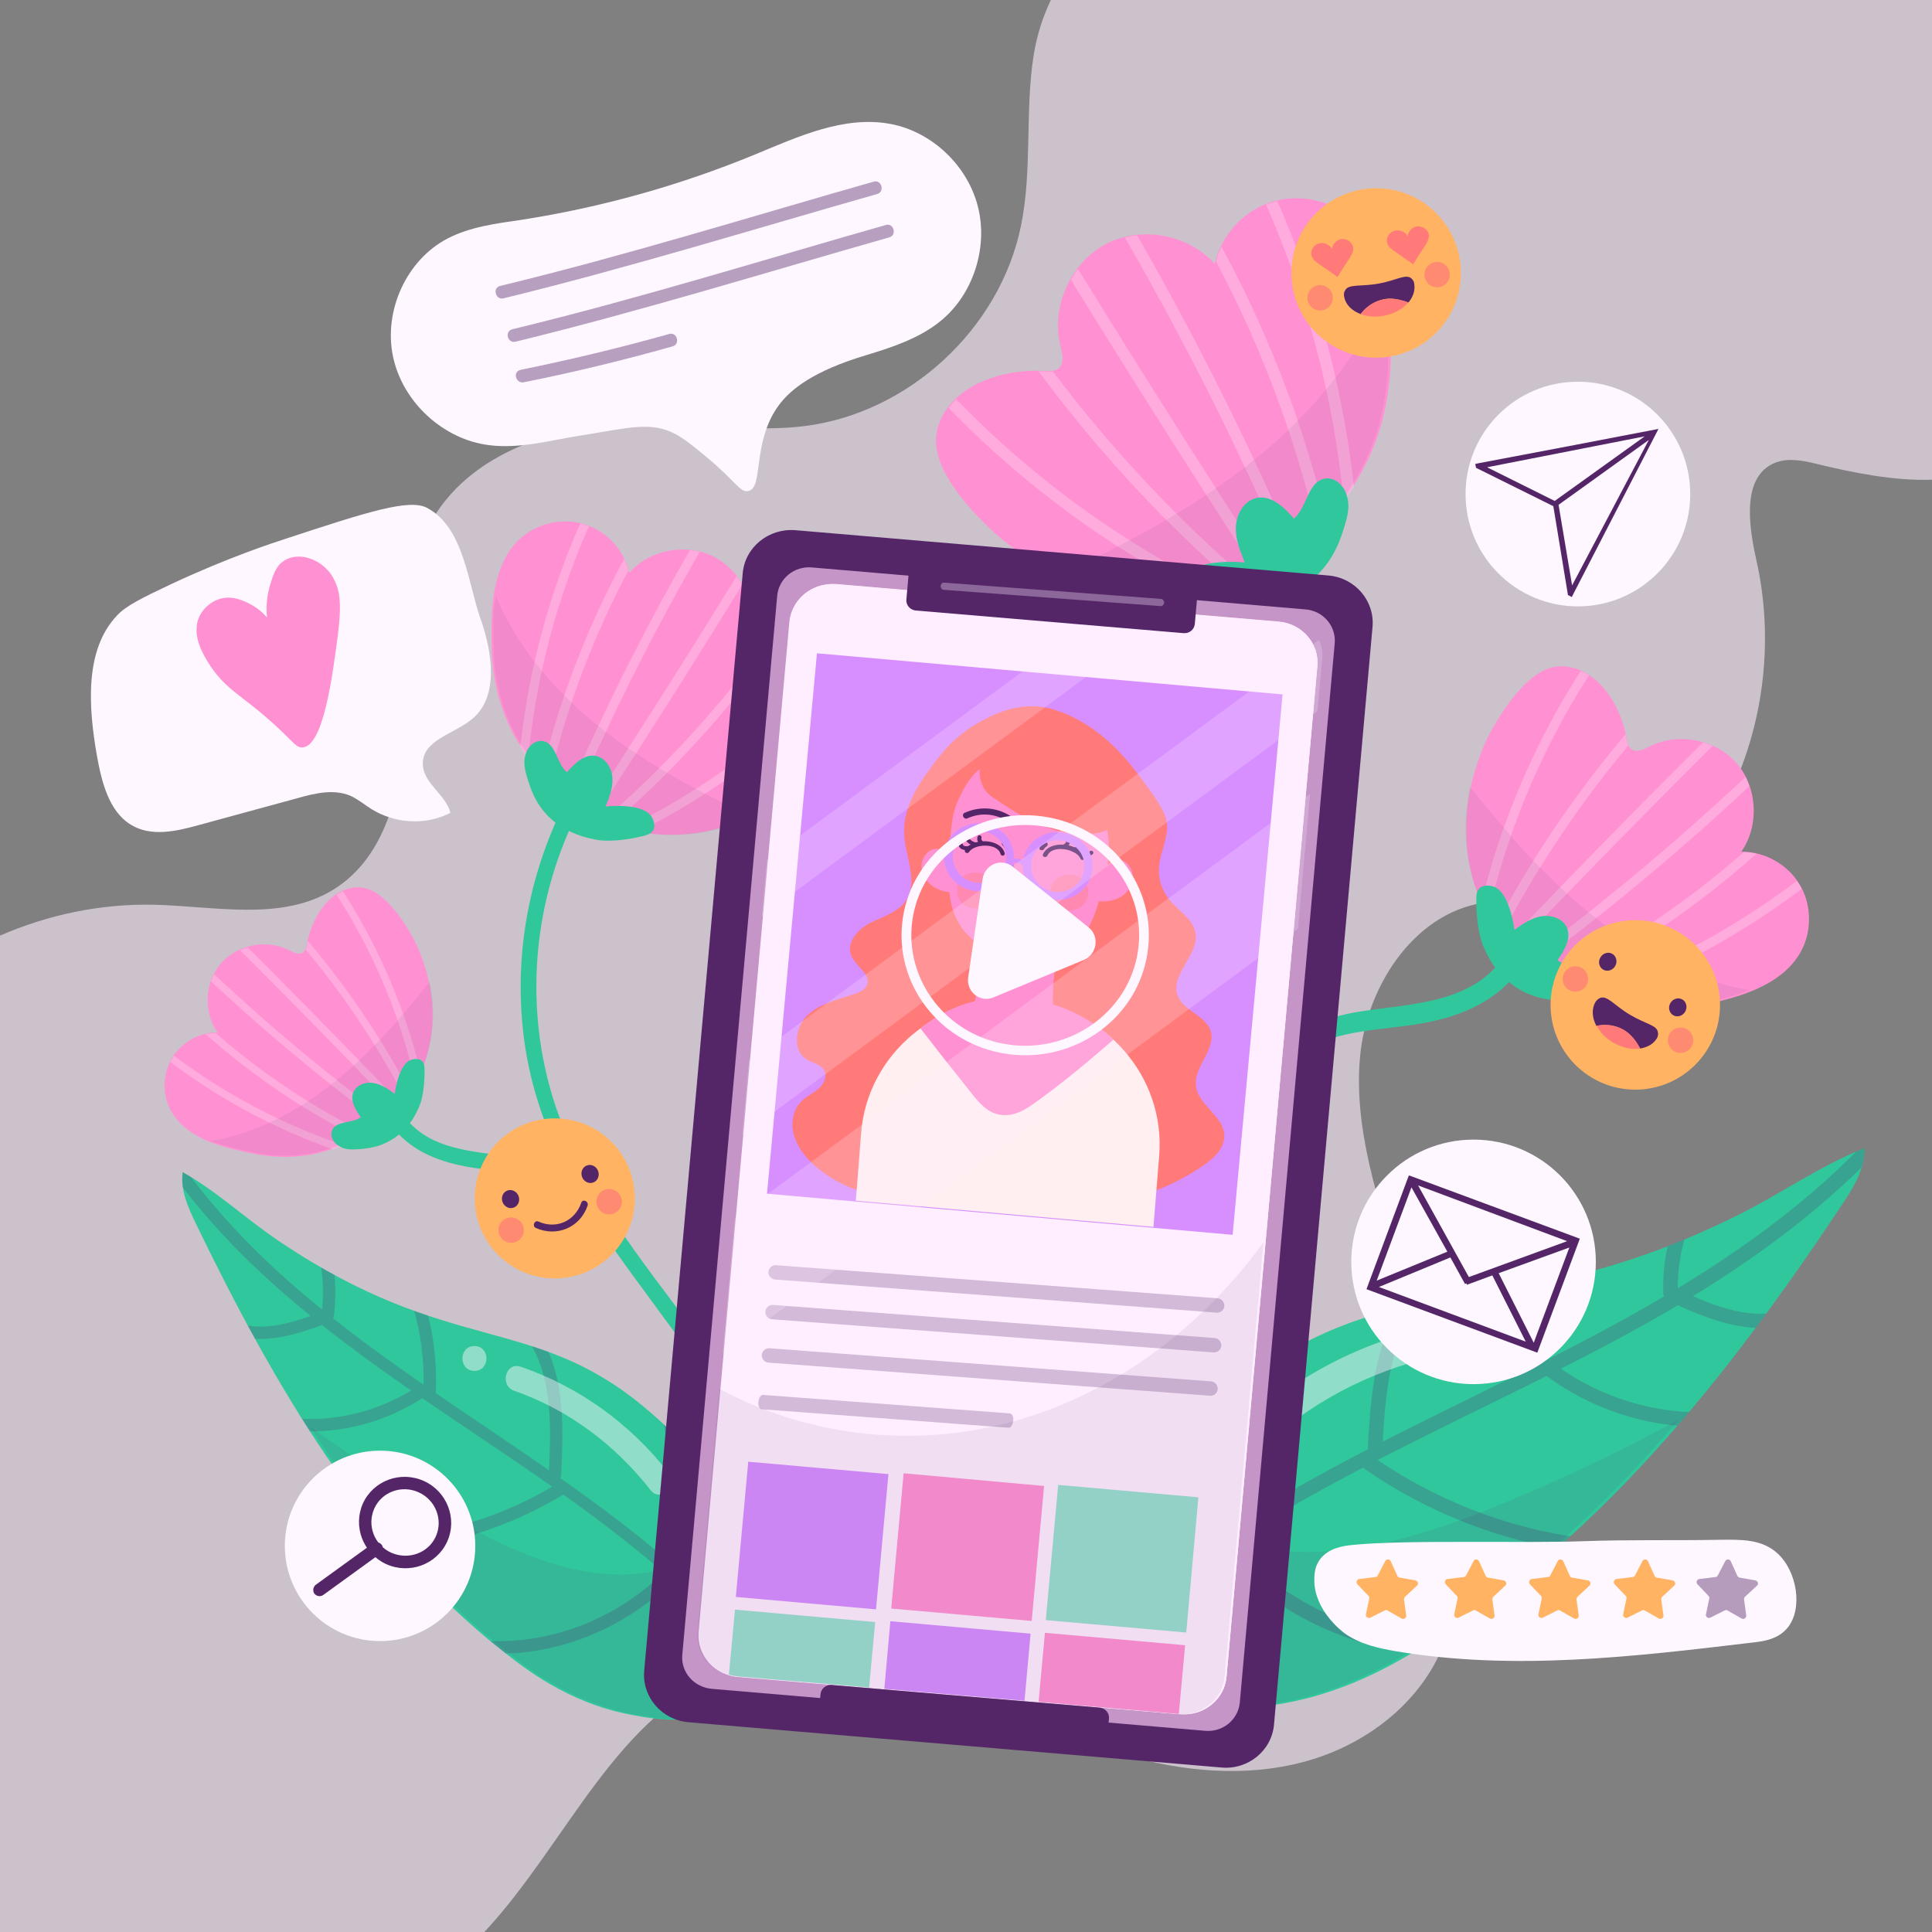<?xml version="1.0" encoding="utf-8"?>
<!-- Generator: Adobe Illustrator 22.0.0, SVG Export Plug-In . SVG Version: 6.00 Build 0)  -->
<svg version="1.1" xmlns="http://www.w3.org/2000/svg" xmlns:xlink="http://www.w3.org/1999/xlink" x="0px" y="0px"
	 viewBox="0 0 700 700" style="enable-background:new 0 0 700 700;" xml:space="preserve">
<rect x="0" y="0" width="700" height="700" fill="#808080" stroke="none"/>
<style type="text/css">
	.st0{opacity:0.6;fill:#FFEEFF;}
	.st1{fill:#FF91D2;}
	.st2{opacity:0.25;}
	.st3{clip-path:url(#SVGID_2_);}
	.st4{fill:#FFF7FF;}
	.st5{opacity:8.000000e-02;}
	.st6{fill:#542668;}
	.st7{fill:#31C79C;}
	.st8{clip-path:url(#SVGID_4_);}
	.st9{opacity:0.22;}
	.st10{clip-path:url(#SVGID_6_);}
	.st11{opacity:9.000000e-02;}
	.st12{opacity:0.46;}
	.st13{clip-path:url(#SVGID_8_);}
	.st14{clip-path:url(#SVGID_10_);}
	.st15{clip-path:url(#SVGID_12_);}
	.st16{fill:#C495C6;}
	.st17{fill:#FFEEFF;}
	.st18{fill:#D78EFF;}
	.st19{clip-path:url(#SVGID_14_);}
	.st20{fill:#FF7A78;}
	.st21{fill:#FFEFF1;}
	.st22{opacity:0.24;}
	.st23{opacity:0.36;fill:#FF7A78;}
	.st24{opacity:0.26;}
	.st25{fill:#99E0CF;}
	.st26{opacity:8.000000e-02;fill:#542668;}
	.st27{clip-path:url(#SVGID_16_);fill:#FFEEFF;}
	.st28{opacity:0.33;}
	.st29{fill:#FFB363;}
	.st30{opacity:0.43;fill:#542668;}
	.st31{opacity:0.42;}
	.st32{opacity:0.71;fill:#FF7A78;}
</style>
<g id="BACKGROUND">
</g>
<g id="OBJECTS">
	<g>
		<path class="st0" d="M700,0v173.8c-13.7,0.5-28.5-2.5-41.7-5.7c-4.9-1.2-10.2-2.3-15-0.5c-12.3,4.8-9.8,22.6-6.9,35.5
			c6.2,27.7,3,57.5-9,83.3c-9.8,21.2-28.1,41-51.4,42.6c-12,0.9-24.1-3.3-36.1-2.2c-26.3,2.4-44.6,29.5-47.1,55.8
			c-2.5,26.3,6.6,52.1,14.1,77.5c7.4,25,13.3,50.5,17.7,76.2c3.4,19.8,5.7,40.7-1.5,59.4c-7.8,20.2-26.4,35.1-47.1,41.6
			c-20.7,6.5-43.2,5.2-64.1-0.3c-24.8-6.5-47.7-18.7-71.9-27.2c-24.2-8.5-51.1-13.3-75.2-4.5c-41.4,15-59.1,62.3-89.3,94.7H0V339
			c17.4-7.6,36.5-11.6,55.6-11.2c22.1,0.5,46.1,6.1,64.9-5.3c20.5-12.4,25.8-39.6,26-63.6c0.3-24-2.1-49.5,9.9-70.3
			c16-27.6,52.1-36.6,84-35.4c17,0.6,34,3.3,50.9,1.2c37.8-4.6,71-35.2,78.6-72.5c4.2-20.3,1.4-41.4,4.6-61.8
			c1.1-6.9,3.2-13.8,6.3-20.2H700z"/>
		<g>
			<g>
				<g>
					<g>
						<path class="st1" d="M235.4,302c31.1,3.8,53.6-16.8,55.6-18.8c5.8-5.5,18.2-17.9,15.7-28.5c-2.9-12.3-17.8-17.6-30.3-16.9
							c-1.4,0.1-3.1,0.2-4.1-0.8c-1.7-1.5-1-4.1-0.5-6.3c2.8-11-2.8-23.5-12.8-28.8c-10-5.3-23.5-2.9-31,5.6
							c-1.8-8-8-14.9-15.8-17.4c-7.8-2.6-16.9-0.8-23.1,4.5c-9.4,8-11.1,21.7-11,34.1c0,6.4-0.4,19.1,6.1,33.6
							c1.5,3.4,14.1,30.1,42.3,38C227.7,300.6,231,301.4,235.4,302z"/>
					</g>
					<g class="st2">
						<defs>
							<path id="SVGID_1_" class="st2" d="M235.3,302.1c31.1,3.8,53.6-16.8,55.6-18.8c5.8-5.5,18.2-17.9,15.7-28.5
								c-2.9-12.3-17.8-17.6-30.3-16.9c-1.4,0.1-3.1,0.2-4.1-0.8c-1.7-1.5-1-4.1-0.5-6.3c2.8-11-2.8-23.5-12.8-28.8
								c-10-5.3-23.5-2.9-31,5.6c-1.8-8-8-14.9-15.8-17.4c-7.8-2.6-16.9-0.8-23.1,4.5c-9.4,8-11.1,21.7-11,34.1
								c0,6.4-0.4,19.1,6.1,33.6c1.5,3.4,14.1,30.1,42.3,38C227.6,300.7,230.8,301.6,235.3,302.1z"/>
						</defs>
						<clipPath id="SVGID_2_">
							<use xlink:href="#SVGID_1_"  style="overflow:visible;"/>
						</clipPath>
						<g class="st3">
							<g>
								<path class="st4" d="M212.2,301.1c25.3-38.6,49.9-77.7,73.8-117.2c1.1-1.8-1.8-3.5-2.9-1.7c-23.9,39.5-48.5,78.6-73.8,117.2
									C208.2,301.2,211,302.9,212.2,301.1L212.2,301.1z"/>
							</g>
						</g>
						<g class="st3">
							<g>
								<path class="st4" d="M205.2,297.2c16.2-38.3,35.1-75.5,56.5-111.2c1.1-1.8-1.8-3.5-2.9-1.7c-21.6,35.9-40.6,73.3-56.8,112
									C201.2,298.2,204.4,299.1,205.2,297.2L205.2,297.2z"/>
							</g>
						</g>
						<g class="st3">
							<g>
								<path class="st4" d="M232.7,191c-21.3,35.6-35.5,75.1-41.7,116.1c-0.3,2.1,2.9,3,3.2,0.9c6.1-40.8,20.2-79.9,41.4-115.3
									C236.7,190.8,233.8,189.2,232.7,191L232.7,191z"/>
							</g>
						</g>
						<g class="st3">
							<g>
								<path class="st4" d="M190.9,280.4c2.5-33,10.9-65.3,25-95.2c0.9-1.9-2-3.6-2.9-1.7c-14.3,30.5-22.9,63.3-25.4,96.9
									C187.4,282.5,190.8,282.5,190.9,280.4L190.9,280.4z"/>
							</g>
						</g>
						<g class="st3">
							<g>
								<path class="st4" d="M278.4,231.8c-20.8,28.8-45.5,54.6-73.4,76.6c-1.7,1.3,0.7,3.7,2.3,2.3c28.1-22.2,53-48.2,73.9-77.2
									C282.5,231.7,279.6,230,278.4,231.8L278.4,231.8z"/>
							</g>
						</g>
						<g class="st3">
							<g>
								<path class="st4" d="M208,311.9c46.7-18.4,87.6-49.5,117.7-89.7c1.3-1.7-1.6-3.4-2.9-1.7c-29.5,39.4-69.9,70.2-115.7,88.2
									C205.2,309.5,206,312.7,208,311.9L208,311.9z"/>
							</g>
						</g>
					</g>
					<g class="st5">
						<path class="st6" d="M178.8,228.8c0,6.4-0.4,19.1,6.1,33.6c1.5,3.4,14.1,30.1,42.3,38c1.1,0.3,4.4,1.2,8.9,1.7
							c14.4,1.7,26.9-1.7,36.4-6.1c-18.7-8.9-37.1-18.5-53.4-31.1c-16.8-13-31.4-29.6-39.5-49C178.9,220.1,178.7,224.6,178.8,228.8z
							"/>
					</g>
				</g>
				<g>
					<path class="st7" d="M216.3,304.3c0,0,6,1.3,17.1-1.5c1-0.3,2.5-0.7,3.3-2c1-1.8-0.2-4.1-0.4-4.5c-2.7-5.5-16-4.2-16.9-4.1
						c1.4-3.3,2.7-6.8,2.5-10.3c-0.2-3.6-2.5-7.3-6-8c-4.1-0.8-7.7,2.7-10.5,5.9c-3.8-3.2-3.9-10.6-8.8-11.3
						c-2.8-0.4-5.3,1.9-6.1,4.6c-0.5,1.7-1,3.6,0.4,8.3c1.3,4.2,3,9.9,8.5,15.1C205.7,302.2,212.7,303.6,216.3,304.3z"/>
				</g>
			</g>
			<g>
				<g>
					<g>
						<path class="st7" d="M207.9,297.2c-14,29.6-17.4,63.5-9.1,95.2c7.8,30,26.6,55,44.9,79.4c31.2,41.6,68.6,99.7,34,150.7
							c-2.1,3.1-7.1,0.2-5-2.9c39.7-58.5-17.7-120.6-49.8-166.4c-16.1-23-29-47.7-32.9-75.8c-3.9-28.4,0.7-57.1,13-83.1
							C204.5,290.9,209.5,293.8,207.9,297.2L207.9,297.2z"/>
					</g>
					<g>
						<path class="st7" d="M214.4,438.9c-7.1-6.3-14.3-10.9-23.6-13c-7.3-1.6-14.9-1.9-22.3-3.3c-10.9-2.1-20.7-6.3-27.2-15.5
							c-2.2-3,2.9-5.9,5-2.9c9.1,12.7,25.6,12.9,39.6,15c13.2,2,22.7,6.8,32.6,15.6C221.3,437.3,217.2,441.4,214.4,438.9
							L214.4,438.9z"/>
					</g>
				</g>
				<g>
					<g>
						<g>
							<path class="st1" d="M153.6,385.6c8.6-23.5-3.3-44.7-4.4-46.7c-3.2-5.5-10.6-17.4-19.3-17.4c-10.1,0-16.9,10.6-18.7,20.5
								c-0.2,1.1-0.4,2.4-1.4,3.1c-1.4,1-3.4,0-5-0.8c-8-4.2-18.8-2.1-24.7,4.7c-6,6.8-6.5,17.7-1.3,25.1c-6.5-0.1-13,3.5-16.4,9.1
								c-3.4,5.6-3.7,13-0.7,18.8c4.5,8.8,14.9,12.6,24.5,14.8c5,1.1,14.8,3.8,27.2,1.4c2.9-0.6,26-5.5,37.3-26
								C151.1,391.4,152.3,389,153.6,385.6z"/>
						</g>
						<g class="st2">
							<defs>
								<path id="SVGID_3_" class="st2" d="M153.7,385.8c8.6-23.5-3.3-44.7-4.4-46.7c-3.2-5.5-10.6-17.4-19.3-17.4
									c-10.1,0-16.9,10.6-18.7,20.5c-0.2,1.1-0.4,2.4-1.4,3.1c-1.4,1-3.4,0-5-0.8c-8-4.2-18.8-2.1-24.7,4.7
									c-6,6.8-6.5,17.7-1.3,25.1c-6.5-0.1-13,3.5-16.4,9.1c-3.4,5.6-3.7,13-0.7,18.8c4.5,8.8,14.9,12.6,24.5,14.8
									c5,1.1,14.8,3.8,27.2,1.4c2.9-0.6,26-5.5,37.3-26C151.1,391.5,152.4,389.1,153.7,385.8z"/>
							</defs>
							<clipPath id="SVGID_4_">
								<use xlink:href="#SVGID_3_"  style="overflow:visible;"/>
							</clipPath>
							<g class="st8">
								<g>
									<path class="st4" d="M148.7,403.6c-25.4-26.7-51.3-53-77.7-78.8c-1.2-1.2-3.1,0.7-1.9,1.9c26.4,25.8,52.3,52.1,77.7,78.8
										C148,406.7,149.8,404.8,148.7,403.6L148.7,403.6z"/>
								</g>
							</g>
							<g class="st8">
								<g>
									<path class="st4" d="M144.3,408.3C117.5,388.7,92,367.2,68.2,344c-1.2-1.2-3.1,0.7-1.9,1.9c24,23.3,49.6,44.9,76.7,64.7
										C144.4,411.6,145.7,409.3,144.3,408.3L144.3,408.3z"/>
								</g>
							</g>
							<g class="st8">
								<g>
									<path class="st4" d="M66.7,367.4c23.9,23.2,52.1,41.4,83,53.8c1.6,0.6,2.3-1.9,0.7-2.6c-30.5-12.2-58.3-30.3-81.8-53.1
										C67.4,364.4,65.5,366.3,66.7,367.4L66.7,367.4z"/>
								</g>
							</g>
							<g class="st8">
								<g>
									<path class="st4" d="M128.7,416.3c-25.2-8-48.8-20.4-69.5-36.8c-1.3-1-3.2,0.8-1.9,1.9c21.1,16.7,45,29.4,70.7,37.5
										C129.6,419.4,130.3,416.8,128.7,416.3L128.7,416.3z"/>
								</g>
							</g>
							<g class="st8">
								<g>
									<path class="st4" d="M106.8,339.4c18.6,21.4,34.1,45.3,46.2,71.1c0.7,1.5,3,0.2,2.3-1.3c-12.1-25.9-27.8-50-46.6-71.6
										C107.5,336.2,105.7,338.1,106.8,339.4L106.8,339.4z"/>
								</g>
							</g>
							<g class="st8">
								<g>
									<path class="st4" d="M156.3,408.5c-5.8-39.6-22.5-76.9-48.2-107.6c-1.1-1.3-3,0.6-1.9,1.9c25.4,30.3,41.8,67.3,47.5,106.4
										C153.9,410.9,156.5,410.1,156.3,408.5L156.3,408.5z"/>
								</g>
							</g>
						</g>
						<g class="st5">
							<path class="st6" d="M86.3,416.3c5,1.2,14.8,3.8,27.2,1.4c2.9-0.6,26-5.5,37.3-26c0.5-0.8,1.7-3.2,3-6.6
								c4-10.9,3.6-21.2,1.9-29.4c-10.3,12.9-21.1,25.5-34,35.9c-13.2,10.7-28.8,19-45.3,21.8C79.6,414.6,83,415.6,86.3,416.3z"/>
						</g>
					</g>
					<g>
						<path class="st7" d="M151.9,400.9c0,0,2.1-4.4,1.9-13.6c0-0.8-0.1-2.1-0.9-2.9c-1.2-1.1-3.2-0.6-3.6-0.5
							c-4.8,1.1-6.2,11.7-6.3,12.4c-2.3-1.7-4.8-3.4-7.6-3.9c-2.8-0.5-6.1,0.6-7.3,3.2c-1.4,3.1,0.7,6.5,2.6,9.2
							c-3.2,2.4-8.9,1.1-10.4,4.8c-0.8,2.1,0.5,4.5,2.5,5.6c1.2,0.7,2.6,1.5,6.5,1.2c3.5-0.2,8.3-0.6,13.3-3.9
							C148.4,408.8,150.7,403.6,151.9,400.9z"/>
					</g>
				</g>
			</g>
		</g>
		<g>
			<g>
				<g>
					<path class="st7" d="M278.4,598c8.1-25.3-15.9-64.3-45.5-88.6c-40.4-33.3-70.2-18.3-131.5-59.5c-12-8-22.7-18.2-35.2-25.2
						c-0.9,6.6,2,12.9,4.8,18.7c28.2,58.3,61.6,115.8,110.9,154.6c7.6,6,23.6,19,46.8,23.3c9.9,1.9,25.7,4.5,38-5.6
						C266.7,615.7,274.9,609,278.4,598z"/>
				</g>
				<g class="st9">
					<defs>
						<path id="SVGID_5_" class="st9" d="M278.4,598c8.1-25.3-15.9-64.3-45.5-88.6c-40.4-33.3-70.2-18.3-131.5-59.5
							c-12-8-22.7-18.2-35.2-25.2c-0.9,6.6,2,12.9,4.8,18.7c28.2,58.3,61.6,115.8,110.9,154.6c7.6,6,23.6,19,46.8,23.3
							c9.9,1.9,25.7,4.5,38-5.6C266.7,615.7,274.9,609,278.4,598z"/>
					</defs>
					<clipPath id="SVGID_6_">
						<use xlink:href="#SVGID_5_"  style="overflow:visible;"/>
					</clipPath>
					<g class="st10">
						<g>
							<path class="st6" d="M61.2,423.4c48.4,68.4,129.6,99.1,189.2,155.4c16.9,16,31.8,34.1,43.1,54.5c1.4,2.5,5.3,0.3,3.9-2.3
								c-40.8-73.8-121.1-107.3-183.5-158.8c-18.2-15-35-31.9-48.7-51.2C63.4,418.8,59.5,421.1,61.2,423.4L61.2,423.4z"/>
						</g>
					</g>
					<g class="st10">
						<g>
							<path class="st6" d="M246.6,568.6c3.1-19,2.3-38.1-2.6-56.7c-0.7-2.8-5.1-1.6-4.3,1.2c4.7,17.8,5.6,36.2,2.6,54.3
								C241.8,570.2,246.1,571.4,246.6,568.6L246.6,568.6z"/>
						</g>
					</g>
					<g class="st10">
						<g>
							<path class="st6" d="M241.5,568.7c-18.7,18.8-44.9,28.6-71.4,25.3c-2.9-0.4-2.8,4.1,0,4.5c27.6,3.5,55.1-7,74.6-26.6
								C246.8,569.9,243.6,566.7,241.5,568.7L241.5,568.7z"/>
						</g>
					</g>
					<g class="st10">
						<g>
							<path class="st6" d="M201.5,537.8c-19.6,11.8-41.6,18.6-64.5,19.6c-2.9,0.1-2.9,4.6,0,4.5c23.7-1,46.5-8,66.8-20.2
								C206.3,540.2,204,536.3,201.5,537.8L201.5,537.8z"/>
						</g>
					</g>
					<g class="st10">
						<g>
							<path class="st6" d="M203.3,534.6c1-19.6,1.7-41.3-12.2-56.9c-1.9-2.2-5.1,1-3.2,3.2c12.9,14.6,11.8,35.6,10.9,53.7
								C198.7,537.5,203.1,537.5,203.3,534.6L203.3,534.6z"/>
						</g>
					</g>
					<g class="st10">
						<g>
							<path class="st6" d="M157.9,504.7c0.6-13.8-1.6-27.4-6.7-40.2c-1.1-2.7-5.4-1.5-4.3,1.2c5,12.5,7.1,25.6,6.5,39
								C153.3,507.6,157.8,507.6,157.9,504.7L157.9,504.7z"/>
						</g>
					</g>
					<g class="st10">
						<g>
							<path class="st6" d="M121,476.6c1-8.3,0.5-16.4-1.5-24.5c-0.7-2.8-5-1.6-4.3,1.2c1.9,7.7,2.3,15.4,1.3,23.3
								C116.2,479.5,120.7,479.5,121,476.6L121,476.6z"/>
						</g>
					</g>
					<g class="st10">
						<g>
							<path class="st6" d="M115.6,475.7c-10.5,3.8-22.7,8-33.1,1.8c-2.5-1.5-4.7,2.4-2.3,3.9c11.5,6.9,24.8,2.9,36.5-1.3
								C119.5,479.1,118.4,474.7,115.6,475.7L115.6,475.7z"/>
						</g>
					</g>
					<g class="st10">
						<g>
							<path class="st6" d="M152.1,501.8c-19.2,13-43.4,16.1-65,7.4c-2.7-1.1-3.8,3.3-1.2,4.3c22.6,9.1,48.4,5.8,68.4-7.8
								C156.7,504.1,154.5,500.2,152.1,501.8L152.1,501.8z"/>
						</g>
					</g>
				</g>
				<g class="st11">
					<path class="st6" d="M112.2,516.7c19.7,30.9,42.6,59,70.6,81.1c7.6,6,23.6,19,46.8,23.3c9.9,1.9,25.7,4.5,38.1-5.6
						c0,0,8.2-6.7,11.7-17.7c4.2-13.2-0.3-30.1-9.8-46.8c-6.6,6.1-13.7,11.4-21.7,14.9c-26.7,11.5-56.6-0.5-81.8-14.6
						C147.4,541,129.4,529.4,112.2,516.7z"/>
				</g>
			</g>
			<g class="st12">
				<g>
					<g>
						<path class="st4" d="M242.2,533.6c-13.8-17.7-32.3-31.1-53.5-38.4c-5.5-1.9-7.8,6.8-2.4,8.7c19.8,6.9,36.7,19.7,49.5,36.1
							C239.4,544.5,245.8,538.1,242.2,533.6L242.2,533.6z"/>
					</g>
				</g>
				<g>
					<g>
						<path class="st4" d="M171.9,496.7c5.8,0,5.8-9,0-9C166.1,487.7,166.1,496.7,171.9,496.7L171.9,496.7z"/>
					</g>
				</g>
			</g>
		</g>
		<g>
			<g>
				<g>
					<g>
						<path class="st1" d="M430.6,216.4c-39.8,4.8-68.4-21.5-71-24c-7.4-7-23.2-22.9-20.1-36.4c3.7-15.7,22.7-22.5,38.8-21.6
							c1.8,0.1,3.9,0.2,5.3-1c2.2-1.9,1.3-5.3,0.6-8.1c-3.5-14,3.6-30,16.3-36.8c12.8-6.8,30-3.7,39.6,7.1
							c2.3-10.2,10.2-19,20.2-22.3c9.9-3.3,21.5-1,29.5,5.8c12,10.3,14.2,27.8,14.1,43.6c0,8.2,0.6,24.4-7.8,42.9
							c-2,4.4-18,38.5-54.1,48.5C440.5,214.6,436.3,215.7,430.6,216.4z"/>
					</g>
					<g class="st2">
						<defs>
							<path id="SVGID_7_" class="st2" d="M430.8,216.6c-39.8,4.8-68.4-21.5-71-24c-7.4-7-23.2-22.9-20.1-36.4
								c3.7-15.7,22.7-22.5,38.8-21.6c1.8,0.1,3.9,0.2,5.3-1c2.2-1.9,1.3-5.3,0.6-8.1c-3.5-14,3.6-30,16.3-36.8
								c12.8-6.8,30-3.7,39.6,7.1c2.3-10.2,10.2-19,20.2-22.3s21.5-1,29.5,5.8c12,10.3,14.2,27.8,14.1,43.6c0,8.2,0.6,24.4-7.8,42.9
								c-2,4.4-18,38.5-54.1,48.5C440.7,214.8,436.5,215.9,430.8,216.6z"/>
						</defs>
						<clipPath id="SVGID_8_">
							<use xlink:href="#SVGID_7_"  style="overflow:visible;"/>
						</clipPath>
						<g class="st13">
							<g>
								<path class="st4" d="M464,213.1c-32.3-49.4-63.7-99.3-94.3-149.8c-1.4-2.3-5.1-0.2-3.7,2.1c30.6,50.5,62,100.4,94.3,149.8
									C461.8,217.5,465.5,215.4,464,213.1L464,213.1z"/>
							</g>
						</g>
						<g class="st13">
							<g>
								<path class="st4" d="M473.3,209.1c-20.8-49.4-45-97.2-72.6-143.1c-1.4-2.3-5.1-0.2-3.7,2.1c27.4,45.6,51.6,93,72.2,142
									C470.3,212.7,474.4,211.6,473.3,209.1L473.3,209.1z"/>
							</g>
						</g>
						<g class="st13">
							<g>
								<path class="st4" d="M430.4,76.7c27.1,45.2,45,95.3,52.9,147.4c0.4,2.7,4.5,1.5,4.1-1.1c-7.9-52.4-26-102.9-53.3-148.4
									C432.7,72.2,429,74.4,430.4,76.7L430.4,76.7z"/>
							</g>
						</g>
						<g class="st13">
							<g>
								<path class="st4" d="M491.7,188.8c-3.2-42.9-14.2-84.9-32.5-123.8c-1.2-2.5-4.8-0.3-3.7,2.1c17.9,38.3,28.8,79.6,31.9,121.7
									C487.7,191.5,491.9,191.5,491.7,188.8L491.7,188.8z"/>
							</g>
						</g>
						<g class="st13">
							<g>
								<path class="st4" d="M372.1,128.8c26.7,37.2,58.5,70.4,94.4,98.7c2.1,1.7,5.1-1.3,3-3c-35.7-28.1-67.3-61-93.8-97.8
									C374.2,124.5,370.5,126.6,372.1,128.8L372.1,128.8z"/>
							</g>
						</g>
						<g class="st13">
							<g>
								<path class="st4" d="M466.8,225c-58.5-23-110.2-62.3-147.9-112.7c-1.6-2.2-5.3,0-3.7,2.1c38.4,51.3,90.7,91.2,150.4,114.6
									C468.2,230.1,469.3,226,466.8,225L466.8,225z"/>
							</g>
						</g>
					</g>
					<g class="st5">
						<path class="st6" d="M503,122.9c0,8.2,0.6,24.4-7.8,42.9c-2,4.4-18,38.5-54.1,48.6c-1.5,0.4-5.6,1.5-11.4,2.2
							c-18.4,2.2-34.4-2.2-46.5-7.8c23.9-11.4,47.4-23.6,68.2-39.8c21.4-16.6,40.1-37.8,50.5-62.6
							C502.8,111.8,503.1,117.5,503,122.9z"/>
					</g>
				</g>
				<g>
					<path class="st7" d="M455,219.3c0,0-7.6,1.6-21.8-1.9c-1.3-0.3-3.2-0.9-4.2-2.5c-1.2-2.3,0.2-5.2,0.5-5.8
						c3.5-7,20.4-5.4,21.5-5.3c-1.7-4.2-3.5-8.6-3.2-13.2c0.3-4.6,3.1-9.3,7.6-10.2c5.3-1,9.9,3.4,13.4,7.5
						c4.9-4.1,5-13.5,11.3-14.5c3.5-0.6,6.8,2.5,7.8,5.9c0.6,2.1,1.3,4.7-0.5,10.5c-1.6,5.4-3.9,12.7-10.9,19.3
						C468.6,216.7,459.6,218.5,455,219.3z"/>
				</g>
			</g>
			<g>
				<g>
					<g>
						<path class="st7" d="M465.8,210.3c17.8,37.8,22.3,81.1,11.7,121.6c-10,38.3-34,70.3-57.3,101.5
							c-39.8,53.2-87.7,127.4-43.5,192.6c2.7,3.9,9.1,0.2,6.4-3.7c-50.7-74.7,22.6-154.1,63.7-212.6c20.6-29.4,37.1-61,42.1-96.9
							c5-36.4-0.9-73-16.6-106.2C470.1,202.2,463.7,206,465.8,210.3L465.8,210.3z"/>
					</g>
					<g>
						<path class="st7" d="M457.5,391.4c9.1-8,18.2-13.9,30.2-16.6c9.4-2.1,19.1-2.4,28.5-4.2c13.9-2.6,26.4-8.1,34.8-19.8
							c2.8-3.9-3.6-7.6-6.4-3.7c-11.6,16.3-32.7,16.5-50.6,19.2c-16.9,2.5-29,8.7-41.7,19.9C448.7,389.3,453.9,394.5,457.5,391.4
							L457.5,391.4z"/>
					</g>
				</g>
				<g>
					<g>
						<g>
							<path class="st1" d="M535.2,323.3c-11-30.1,4.2-57.2,5.7-59.6c4.1-7.1,13.6-22.3,24.6-22.3c12.9,0,21.6,13.5,23.9,26.2
								c0.3,1.5,0.6,3.1,1.8,3.9c1.8,1.3,4.4,0,6.4-1c10.3-5.3,24-2.7,31.6,6c7.6,8.7,8.3,22.7,1.7,32.1c8.4-0.1,16.6,4.5,21,11.6
								c4.4,7.1,4.7,16.6,0.9,24c-5.8,11.2-19,16.1-31.3,18.9c-6.4,1.5-18.9,4.9-34.8,1.8c-3.8-0.7-33.2-7-47.6-33.2
								C538.4,330.7,536.8,327.6,535.2,323.3z"/>
						</g>
						<g class="st2">
							<defs>
								<path id="SVGID_9_" class="st2" d="M535.1,323.4c-11-30.1,4.2-57.2,5.7-59.6c4.1-7.1,13.6-22.3,24.6-22.3
									c12.9,0,21.6,13.5,23.9,26.2c0.3,1.5,0.6,3.1,1.8,3.9c1.8,1.3,4.4,0,6.4-1c10.3-5.3,24-2.7,31.6,6
									c7.6,8.7,8.3,22.7,1.7,32.1c8.4-0.1,16.6,4.5,21,11.6c4.4,7.1,4.7,16.6,0.9,24c-5.8,11.2-19,16.1-31.3,18.9
									c-6.4,1.5-18.9,4.9-34.8,1.8c-3.8-0.7-33.2-7-47.6-33.2C538.3,330.8,536.7,327.8,535.1,323.4z"/>
							</defs>
							<clipPath id="SVGID_10_">
								<use xlink:href="#SVGID_9_"  style="overflow:visible;"/>
							</clipPath>
							<g class="st14">
								<g>
									<path class="st4" d="M543.9,348.6c32.5-34.1,65.6-67.7,99.3-100.7c1.6-1.5-0.8-3.9-2.4-2.4c-33.7,33-66.8,66.6-99.3,100.7
										C540,347.8,542.4,350.2,543.9,348.6L543.9,348.6z"/>
								</g>
							</g>
							<g class="st14">
								<g>
									<path class="st4" d="M548.7,355.2c34.6-25.2,67.3-52.8,98-82.6c1.6-1.5-0.8-3.9-2.4-2.4c-30.5,29.6-63,57.1-97.3,82.1
										C545.3,353.5,547,356.5,548.7,355.2L548.7,355.2z"/>
								</g>
							</g>
							<g class="st14">
								<g>
									<path class="st4" d="M643.8,297.7c-30.1,29.2-65.6,52.3-104.6,67.9c-2,0.8-1.1,4.1,0.9,3.3c39.5-15.8,75.6-39.1,106.1-68.7
										C647.8,298.5,645.4,296.1,643.8,297.7L643.8,297.7z"/>
								</g>
							</g>
							<g class="st14">
								<g>
									<path class="st4" d="M567.9,365.8c32.8-10.4,63.4-26.6,90.3-47.9c1.7-1.4-0.7-3.7-2.4-2.4c-26.5,20.9-56.6,36.9-88.8,47
										C564.9,363.2,565.8,366.4,567.9,365.8L567.9,365.8z"/>
								</g>
							</g>
							<g class="st14">
								<g>
									<path class="st4" d="M592.6,261.8c-24,27.6-44.1,58.3-59.5,91.5c-0.9,2,2,3.7,2.9,1.7c15.3-32.9,35.2-63.4,59-90.8
										C596.5,262.5,594.1,260.1,592.6,261.8L592.6,261.8z"/>
								</g>
							</g>
							<g class="st14">
								<g>
									<path class="st4" d="M535.1,353.4c7.2-49.9,28.3-97.3,60.7-136c1.4-1.7-1-4.1-2.4-2.4c-32.8,39.1-54.3,87-61.6,137.5
										C531.5,354.6,534.8,355.5,535.1,353.4L535.1,353.4z"/>
								</g>
							</g>
						</g>
						<g class="st5">
							<path class="st6" d="M621.2,362.5c-6.4,1.5-18.9,4.9-34.8,1.8c-3.7-0.7-33.2-7-47.6-33.2c-0.6-1.1-2.2-4.1-3.8-8.4
								c-5.1-13.9-4.6-27.1-2.4-37.6c13.2,16.5,27,32.5,43.4,45.8c16.8,13.6,36.8,24.3,57.9,27.8
								C629.7,360.4,625.4,361.6,621.2,362.5z"/>
						</g>
					</g>
					<g>
						<path class="st7" d="M537.4,342.8c0,0-2.6-5.6-2.5-17.3c0-1.1,0.1-2.7,1.2-3.7c1.5-1.4,4.1-0.8,4.6-0.7
							c6.1,1.4,7.9,14.9,8,15.8c3-2.1,6.1-4.3,9.7-4.9c3.6-0.6,7.8,0.7,9.3,4.1c1.7,3.9-0.9,8.3-3.4,11.8c4,3.1,11.4,1.4,13.3,6.1
							c1.1,2.6-0.7,5.7-3.2,7.1c-1.5,0.9-3.4,1.9-8.3,1.5c-4.5-0.3-10.6-0.7-17-5C541.9,352.9,538.9,346.2,537.4,342.8z"/>
					</g>
				</g>
			</g>
		</g>
		<g>
			<g>
				<g>
					<path class="st7" d="M396.6,586.7c-6.7-29.4,27.3-70.5,66.1-94.5c53.1-32.8,87.5-12.6,166.9-51.9c15.5-7.7,29.8-17.9,45.9-24.3
						c0.3,7.5-4,14.3-8.1,20.5c-41.5,62.4-89.1,123.2-153.7,161.2c-10,5.9-31,18.6-59.7,20.9c-12.3,0.9-31.8,2.2-45.5-10.6
						C408.6,608,399.5,599.5,396.6,586.7z"/>
				</g>
				<g class="st9">
					<defs>
						<path id="SVGID_11_" class="st9" d="M396.6,586.7c-6.7-29.4,27.3-70.5,66.1-94.5c53.1-32.8,87.5-12.6,166.9-51.9
							c15.5-7.7,29.8-17.9,45.9-24.3c0.3,7.5-4,14.3-8.1,20.5c-41.5,62.4-89.1,123.2-153.7,161.2c-10,5.9-31,18.6-59.7,20.9
							c-12.3,0.9-31.8,2.2-45.5-10.6C408.6,608,399.5,599.5,396.6,586.7z"/>
					</defs>
					<clipPath id="SVGID_12_">
						<use xlink:href="#SVGID_11_"  style="overflow:visible;"/>
					</clipPath>
					<g class="st15">
						<g>
							<path class="st6" d="M677.7,411.9c-69,73.4-172,96.6-251.6,155.1c-21.3,15.7-40.7,33.7-56.5,55c-2,2.7,2.5,5.4,4.6,2.7
								c59.7-80,161.9-106.7,243.3-157.6c23.3-14.6,45.2-31.3,64.1-51.4C683.7,413.2,680,409.4,677.7,411.9L677.7,411.9z"/>
						</g>
					</g>
					<g class="st15">
						<g>
							<path class="st6" d="M444.2,556.8c-1.4-21.1,2-41.9,10-61.4c1.3-3.1-3.8-4.5-5.1-1.4c-8.1,19.9-11.6,41.4-10.2,62.9
								C439.1,560.2,444.4,560.2,444.2,556.8L444.2,556.8z"/>
						</g>
					</g>
					<g class="st15">
						<g>
							<path class="st6" d="M441,561.5c21.7,24.9,54.2,39.1,87.2,38.3c3.4-0.1,3.4-5.4,0-5.3c-31.8,0.8-62.6-12.8-83.5-36.8
								C442.4,555.2,438.7,558.9,441,561.5L441,561.5z"/>
						</g>
					</g>
					<g class="st15">
						<g>
							<path class="st6" d="M494.4,532.2c23.4,16.3,50.3,26.5,78.5,30.3c3.4,0.4,3.3-4.8,0-5.3c-27.3-3.6-53.2-13.9-75.8-29.6
								C494.2,525.7,491.6,530.2,494.4,532.2L494.4,532.2z"/>
						</g>
					</g>
					<g class="st15">
						<g>
							<path class="st6" d="M500.9,524.2c1.1-21,2.8-44.4,20-59.1c2.6-2.2-1.2-5.9-3.7-3.7c-18.3,15.5-20.4,40.4-21.6,62.8
								C495.5,527.6,500.7,527.6,500.9,524.2L500.9,524.2z"/>
						</g>
					</g>
					<g class="st15">
						<g>
							<path class="st6" d="M559.7,495.9c0.9-15,5.2-29.4,12.6-42.5c1.7-3-2.9-5.6-4.6-2.7c-7.9,13.9-12.3,29.2-13.3,45.2
								C554.2,499.3,559.5,499.2,559.7,495.9L559.7,495.9z"/>
						</g>
					</g>
					<g class="st15">
						<g>
							<path class="st6" d="M607.9,468.5c-0.2-9,1.3-17.6,4.6-26c1.2-3.2-3.9-4.5-5.1-1.4c-3.5,8.8-5,18-4.8,27.4
								C602.7,471.9,608,471.9,607.9,468.5L607.9,468.5z"/>
						</g>
					</g>
					<g class="st15">
						<g>
							<path class="st6" d="M606.9,472.5c14.1,6.3,29.6,12.4,44.7,5.8c3.1-1.4,0.4-5.9-2.7-4.6c-13,5.7-27.4-0.4-39.4-5.8
								C606.5,466.5,603.8,471.1,606.9,472.5L606.9,472.5z"/>
						</g>
					</g>
					<g class="st15">
						<g>
							<path class="st6" d="M558.2,496.9c23.2,18.2,54,24.6,82.5,16.9c3.3-0.9,1.9-6-1.4-5.1c-26.6,7.2-55.7,1.4-77.4-15.5
								C559.3,491.1,555.6,494.8,558.2,496.9L558.2,496.9z"/>
						</g>
					</g>
				</g>
				<g class="st11">
					<path class="st6" d="M608.3,514.3c-27.8,32.5-59,61.5-95.7,83.1c-10,5.9-31,18.6-59.7,20.9c-12.3,0.9-31.8,2.2-45.5-10.6
						c0,0-9.1-8.4-12-21.3c-3.5-15.3,4.1-33.9,17.7-51.5c7.3,7.6,15.2,14.4,24.5,19.2c31,16,68.7,5.9,101.1-7
						C562.5,537.6,585.8,526.6,608.3,514.3z"/>
				</g>
			</g>
			<g class="st12">
				<g>
					<g>
						<path class="st4" d="M455.6,526.1c18-17.4,40.3-29.3,64.7-34.7c6.6-1.5,3.8-11.6-2.8-10.2c-26.1,5.7-50.2,18.8-69.4,37.4
							C443.3,523.4,450.7,530.8,455.6,526.1L455.6,526.1z"/>
					</g>
				</g>
				<g>
					<g>
						<path class="st4" d="M538.9,485.2c6.8,0,6.8-10.6,0-10.6C532.1,474.6,532.1,485.2,538.9,485.2L538.9,485.2z"/>
					</g>
				</g>
			</g>
		</g>
		<g>
			<g>
				<g>
					<g>
						<path class="st6" d="M442.5,640.4l-193-16.4c-9.7-0.8-16.9-9.1-16.1-18.6l35.7-397.7c0.8-9.4,9.4-16.4,19.1-15.6l193,16.4
							c9.7,0.8,16.9,9.1,16.1,18.6l-35.7,397.7C460.8,634.3,452.2,641.3,442.5,640.4z"/>
						<path class="st16" d="M247.2,599.7l34.4-383.9c0.6-6.2,6.2-10.8,12.6-10.2L473,220.8c6.4,0.5,11.1,6,10.6,12.2l-34.4,383.9
							c-0.6,6.2-6.2,10.8-12.6,10.2l-178.7-15.2C251.4,611.3,246.7,605.9,247.2,599.7z"/>
						<path class="st17" d="M432.3,620.8c-1.5,0.3-3,0.4-4.5,0.3l-160.3-13.6c-4.1-0.3-7.8-2.2-10.5-5.3c-2.6-3.1-3.9-6.9-3.5-10.9
							l32.8-366.1c0.6-6.5,5.6-12,12.2-13.3c1.5-0.3,3-0.4,4.5-0.3l160.3,13.6c8.5,0.7,14.7,8,14,16.2l-32.9,366.1
							C443.9,614,438.9,619.4,432.3,620.8z"/>
						<g>
							<path class="st17" d="M477.3,241.4l-32.9,366.1c-0.6,6.5-5.6,12-12.2,13.3c-1.5,0.3-3,0.4-4.5,0.3l-0.7,0l-50.9-4.3l-5.1-0.4
								l-50.9-4.3l-5.5-0.5l-47.4-4c-1.2-0.1-2.3-0.3-3.4-0.7c-2.7-0.8-5.2-2.4-7.1-4.6c-2.6-3.1-3.9-6.9-3.6-10.9l32.9-366.1
								c0.6-6.5,5.6-12,12.2-13.3c1.5-0.3,3-0.4,4.5-0.3l160.3,13.6C471.8,225.9,478.1,233.2,477.3,241.4z"/>
							<g>
								<g>
									<g>
										<polygon class="st18" points="446.6,447.4 277.9,432.5 296,236.7 464.7,251.6 										"/>
									</g>
									<g>
										<defs>
											<polygon id="SVGID_13_" points="446.9,447.1 278.2,432.2 296.3,236.4 465,251.3 											"/>
										</defs>
										<clipPath id="SVGID_14_">
											<use xlink:href="#SVGID_13_"  style="overflow:visible;"/>
										</clipPath>
										<g class="st19">
											<path class="st20" d="M379.1,256.4c-10.7-2.1-19.8,2.8-24.1,5.2c-10.1,5.5-15.2,13.1-18,16.9c-5.4,7.1-10,15.4-9.4,24.1
												c0.5,8.2,5.3,17.2,0.5,23.9c-2.9,4.1-8.3,5.6-12.8,7.9c-4.5,2.3-8.8,7.1-6.9,11.8c1.6,3.9,7.3,6.8,5.7,10.7
												c-0.7,1.8-2.8,2.7-4.7,3.3c-5.9,2-12.4,3.4-16.9,7.7c-4.5,4.3-5.5,12.6-0.3,15.9c2.2,1.4,5.2,1.8,6.4,4
												c1.2,2.2-0.1,4.9-2,6.6s-4.3,2.7-6.1,4.5c-3.1,3-4,7.7-3,11.8c1,4.1,3.6,7.7,6.7,10.7c6.9,6.6,16.1,10.5,25.6,12.5
												c9.5,2,19.2,2.2,28.9,2.4c7.4,0.2,14.8,0.3,22.3,0.5c11.4,0.3,23,0.5,34.2-1.6c11.1-2.1,21.7-6.6,30.9-13
												c3.8-2.6,7.6-6.2,7.5-10.8c-0.2-7-9.5-11-10.3-18c-0.8-7,7.5-13.3,5.3-20c-1.9-5.5-9.9-7.2-11.9-12.7
												c-2.9-7.6,8-14.9,6.4-22.9c-1-5-6.2-7.8-9.4-11.8c-2.7-3.3-4.1-7.6-3.8-11.7c0.4-5.4,3.4-10.5,2.9-15.9
												c-0.2-1.8-0.7-4.4-5.9-11.7c-6.8-9.5-15.6-21.7-31.1-28.2C383.4,257.6,381.6,256.9,379.1,256.4z"/>
										</g>
										<g class="st19">
											<g>
												<g>
													<path class="st21" d="M417.9,444.7l2.1-26c2.3-28.9-20-54.2-49.9-56.4l0,0c-29.8-2.2-55.9,19.4-58.1,48.3l-2.2,28
														C345.7,441.4,381.7,444.4,417.9,444.7z"/>
													<g>
														<path class="st1" d="M347.3,289.6c-2.6,5.6-2.9,11.2-3.4,22.5c-0.2,5.6-0.5,11.3,1.1,16.7c1.5,5.5,5.1,10.9,11,14
															c5.1,2.7,11.3,3.4,17.3,3.4c3.9,0,7.9-0.2,11.4-1.5c7.9-3,11.2-10.5,13.2-17.4c2.3-7.9,7.5-21.6-0.2-36.7
															c-2.9-5.7-6.7-13.1-16.1-16.3c-10.7-3.6-20.8,0.8-21.6,1.2C352.4,278.9,349.7,284.7,347.3,289.6z"/>
														<path class="st1" d="M383,377c-1,0.9-7.6,6.9-17.6,6c-9.6-0.9-14.9-7.4-15.8-8.5c2-4.7,4.3-11.8,4.9-20.7
															c0.6-8.3-0.6-15.2-1.7-19.9c11.1,0.8,22.3,1.7,33.4,2.5c-1.8,4.7-3.8,11.4-4.5,19.5C381,364.6,381.9,371.9,383,377z"
															/>
														<g>
															<path class="st6" d="M390.2,309c1.4,1.6,4,1.8,5.7,0.5c0.7-0.6-0.2-1.7-1-1.1c-1.1,0.9-2.7,0.7-3.6-0.3
																C390.7,307.4,389.6,308.3,390.2,309L390.2,309z"/>
															<g>
																<g>
																	<g>
																		<path class="st6" d="M379.5,310c1.8-4.1,10.5-2.4,12,1.1c0.4,1,2,0.3,1.6-0.7c-2.2-5-12.8-6.3-15.2-0.9
																			C377.4,310.4,379,311,379.5,310L379.5,310z"/>
																		<path class="st6" d="M378.3,307.6c0.2-0.4,0.5-0.7,0.9-0.9c0.9-0.6,0.2-2.1-0.8-1.5c-0.8,0.5-1.3,1.1-1.7,1.9
																			C376.2,308,377.8,308.5,378.3,307.6L378.3,307.6z"/>
																	</g>
																	<path class="st6" d="M377.7,298.1c5.5-2.3,11.6-1.7,16.5,1.6c1.2,0.8,2.5-1,1.3-1.8c-5.6-3.7-12.5-4.4-18.8-1.7
																		C375.4,296.7,376.3,298.7,377.7,298.1L377.7,298.1z"/>
																	<g class="st22">
																		<path class="st6" d="M365.1,311.7c0.7,2.5,2.3,5.9,1.8,8.4c-0.8,5-2.9,1.8-3.8,4.4c-1,2.9,2.9,4.2,5,3.9
																			c1-0.1,0.7-1.7-0.3-1.5c-3.2-1.1-4.1-1.7-2.5-2c0.2,0,0.4-0.1,0.6-0.2c0.2-0.2,0.6-0.3,0.8-0.5
																			c0.8-0.6,1.3-1.7,1.6-2.7c0.8-3.3-0.8-7-1.7-10.1C366.5,310.5,364.9,310.8,365.1,311.7L365.1,311.7z"/>
																	</g>
																	<path class="st6" d="M362.6,333.5c4.9,2.3,10.4,2.3,15.4,0c1-0.5,0.3-2-0.8-1.5c-4.6,2.1-9.5,2-14-0.1
																		C362.2,331.5,361.6,333.1,362.6,333.5L362.6,333.5z"/>
																	<g>
																		<path class="st6" d="M364,309.1c-1.5-5.4-11.6-5.6-14.3-1.3c-0.6,0.9,0.8,1.8,1.4,0.9c1.9-3,10.3-3.4,11.4,0.7
																			C362.7,310.4,364.3,310.1,364,309.1L364,309.1z"/>
																		<path class="st6" d="M365.5,307c-0.3-0.8-0.7-1.4-1.3-2c-0.8-0.7-1.7,0.6-0.9,1.3c0.3,0.3,0.5,0.6,0.7,1
																			C364.2,308.3,365.8,308,365.5,307L365.5,307z"/>
																	</g>
																	<path class="st6" d="M350.5,296.5c5.1-2.3,10.6-1.7,15.1,1.5c1.2,0.8,2.4-1,1.3-1.8c-5.2-3.7-11.6-4.3-17.4-1.7
																		C348.2,295.1,349.2,297.1,350.5,296.5L350.5,296.5z"/>
																	
																		<ellipse transform="matrix(4.144385e-02 -0.999 0.999 4.144385e-02 16.579 662.386)" class="st23" cx="353.5" cy="322.6" rx="6.5" ry="6.9"/>
																	
																		<ellipse transform="matrix(4.144385e-02 -0.999 0.999 4.144385e-02 48.403 696.986)" class="st23" cx="387.4" cy="323.3" rx="6.5" ry="6.9"/>
																</g>
																<path class="st6" d="M388.9,308.6c1.4-0.1,2.7-0.9,3.4-2.1c0.5-0.8-0.7-1.6-1.2-0.8c-0.5,0.9-1.4,1.4-2.5,1.5
																	C387.7,307.2,388,308.6,388.9,308.6L388.9,308.6z"/>
																<path class="st6" d="M384.9,307.5c1.3-0.1,2.4-1,2.8-2.2c0.2-0.9-1.1-1.4-1.4-0.5c-0.2,0.8-0.8,1.3-1.7,1.3
																	C383.7,306.2,384,307.6,384.9,307.5L384.9,307.5z"/>
															</g>
															<path class="st6" d="M351.3,306.5c-0.8,0.1-2.3,0.4-2.5-0.7c-0.2-0.9-1.6-0.6-1.5,0.3c0.4,2,2.6,2.1,4.3,1.8
																C352.5,307.8,352.2,306.4,351.3,306.5L351.3,306.5z"/>
															<path class="st6" d="M353.1,305.1c-0.8-0.2-1.3-0.6-1.8-1.2c-0.6-0.7-1.7,0.2-1.1,0.9c0.6,0.8,1.5,1.3,2.5,1.6
																C353.5,306.7,354,305.3,353.1,305.1L353.1,305.1z"/>
															<path class="st6" d="M355.9,304.6c-0.3-0.3-0.4-0.6-0.3-1c0.3-0.9-1.1-1.4-1.4-0.5c-0.3,0.9-0.1,1.8,0.6,2.4
																C355.5,306.2,356.6,305.3,355.9,304.6L355.9,304.6z"/>
														</g>
													</g>
												</g>
											</g>
											<path class="st1" d="M403.4,376.7c-8,7-19.6,16.7-29.2,23.4c-2.4,1.7-6.7,4.6-11.8,3.8c-4.7-0.7-7.7-4.4-10.4-7.8
												c-6.9-8.6-12.8-16.1-18.5-23.5c3.4-2.8,9.1-6.7,16.9-9.1c7.7-2.3,13.9-2.1,17.2-2C381.6,362.2,394.1,367.8,403.4,376.7z"
												/>
										</g>
										<g class="st19">
											<path class="st20" d="M357.1,272.9c-2.9,3.6-2.7,9-0.6,12.7c1.2,2.1,2.9,3.1,5,4.5c5.5,3.7,11.2,7.2,17.4,9.5
												c6.2,2.3,13.1,3.4,19.6,2c1.7-0.4,3.5-1,4.3-2.5c0.5-1,0.5-2.1,0.4-3.2c-1.1-14.6-16.8-22.6-16.8-22.6
												c-2.3-1.3-13.1-7.1-23.5-4C359.6,270.4,358,271.8,357.1,272.9z"/>
										</g>
										<g class="st19">
											<path class="st1" d="M399.9,315c0.8-1.1,1.8-2,3-2.7c1.2-0.6,2.7-0.9,4-0.4c0.7,0.3,1.2,0.7,1.7,1.2c1.9,2,2.3,5,1.3,7.5
												c-1,2.5-3.3,4.4-5.9,5.3s-5.5,0.9-8.2,0.3"/>
										</g>
										<g class="st19">
											<path class="st1" d="M344.9,311.7c-0.7-1.2-1.5-2.3-2.6-3.1s-2.5-1.2-3.9-1c-0.7,0.2-1.3,0.5-1.9,0.9
												c-2.2,1.7-3.1,4.6-2.4,7.2c0.6,2.6,2.6,4.8,5,6.1c2.4,1.3,5.3,1.7,8,1.6"/>
										</g>
										<g class="st19">
											<g>
												<g>
													<path class="st18" d="M352.5,322.7c-0.3-0.1-0.6-0.1-0.9-0.2c-6.8-1.7-10.9-8.4-9.2-15c0.8-3.2,2.9-5.9,5.8-7.5
														c2.9-1.7,6.3-2.2,9.6-1.3c3.3,0.8,6,2.8,7.8,5.6c1.7,2.8,2.2,6.1,1.4,9.3C365.4,319.9,359,323.8,352.5,322.7z
														 M356.5,301.3c-2.3-0.4-4.6,0-6.6,1.2c-2.2,1.3-3.8,3.3-4.4,5.7c-1.3,5,1.8,10.1,7,11.4c5.2,1.3,10.4-1.7,11.7-6.7
														c0.6-2.4,0.3-4.9-1-7.1c-1.3-2.1-3.4-3.7-5.9-4.3l0,0C356.9,301.4,356.7,301.4,356.5,301.3z"/>
												</g>
												<g>
													<path class="st18" d="M381,325.9c-0.3-0.1-0.6-0.1-0.9-0.2c-6.8-1.7-10.9-8.4-9.2-15c0.8-3.2,2.9-5.9,5.8-7.5
														c2.9-1.7,6.3-2.1,9.6-1.3l0,0c3.3,0.8,6,2.8,7.8,5.6c1.7,2.8,2.2,6.1,1.4,9.3C393.9,323.1,387.5,327,381,325.9z
														 M384.9,304.6c-2.3-0.4-4.6,0-6.6,1.2c-2.2,1.3-3.8,3.3-4.4,5.7c-1.3,5,1.8,10.1,7,11.4c5.1,1.3,10.4-1.7,11.7-6.7
														c0.6-2.4,0.3-4.9-1-7.1c-1.3-2.1-3.4-3.7-5.9-4.3l0,0C385.4,304.7,385.2,304.6,384.9,304.6z"/>
												</g>
												<g>
													<path class="st18" d="M366,313.2c1.6-1.1,3.9-0.8,5,0.7c0.6,0.7,1.8-0.1,1.2-0.8c-1.6-2.2-4.9-2.7-7.1-1.1
														C364.4,312.6,365.3,313.8,366,313.2L366,313.2z"/>
												</g>
											</g>
										</g>
									</g>
								</g>
								<g class="st24">
									<g>
										<path class="st6" d="M440.8,475.6l-160-12c-1.4-0.1-2.5-1.4-2.4-2.8c0.1-1.4,1.4-2.5,2.8-2.4l160,12
											c1.4,0.1,2.5,1.4,2.4,2.8C443.5,474.6,442.3,475.7,440.8,475.6z"/>
									</g>
									<g>
										<path class="st6" d="M439.7,490l-160-12c-1.4-0.1-2.5-1.4-2.4-2.8c0.1-1.4,1.4-2.5,2.8-2.4l160,12
											c1.4,0.1,2.5,1.4,2.4,2.8C442.4,489,441.1,490.1,439.7,490z"/>
									</g>
									<g>
										<path class="st6" d="M438.4,505.7l-160-12c-1.4-0.1-2.5-1.4-2.4-2.8c0.1-1.4,1.4-2.5,2.8-2.4l160,12
											c1.4,0.1,2.5,1.4,2.4,2.8C441.1,504.7,439.9,505.8,438.4,505.7z"/>
									</g>
									<g>
										<path class="st6" d="M365.4,517.3l-89.4-6.7c-0.8-0.1-1.4-1.3-1.2-2.7c0.1-1.4,0.9-2.6,1.7-2.5l89.4,6.7
											c0.8,0.1,1.4,1.3,1.2,2.7C366.9,516.3,366.2,517.4,365.4,517.3z"/>
									</g>
								</g>
								<g>
									<g>
										<polygon class="st18" points="317.4,583.1 266.6,578.6 271.1,529.6 321.9,534.1 										"/>
									</g>
									<g>
										<polygon class="st1" points="373.8,587.3 322.9,582.8 327.4,533.8 378.3,538.4 										"/>
									</g>
									<g>
										<path class="st25" d="M317.1,587.7l-2.2,23.7l-47.4-4c-1.2-0.1-2.3-0.3-3.4-0.7l2.2-23.5L317.1,587.7z"/>
									</g>
									<g>
										<polygon class="st18" points="373.4,591.9 371.2,616.2 320.4,611.9 322.6,587.4 										"/>
									</g>
									<g>
										<polygon class="st25" points="429.8,591.5 378.9,587 383.4,538 434.2,542.5 										"/>
									</g>
									<g>
										<polygon class="st1" points="429.4,596.1 427.1,621 376.3,616.6 378.6,591.6 										"/>
									</g>
								</g>
							</g>
						</g>
					</g>
					<path class="st26" d="M457.8,450.1l-14.1,157.4c-0.6,6.5-5.6,12-12.2,13.3c-1.5,0.3-3,0.4-4.5,0.3l-160.3-13.6
						c-4.1-0.3-7.8-2.2-10.5-5.3c-2.6-3.1-3.9-6.9-3.5-10.9l7.9-88.1c17.5,9.3,36.7,15.1,57.2,16.6C373,524,424.3,496.1,457.8,450.1
						z"/>
					<g class="st9">
						<defs>
							<path id="SVGID_15_" class="st9" d="M252.3,597.1l33.6-375.6c0.6-6.2,6.2-10.8,12.6-10.2l170,14.5c6.4,0.5,11.1,6,10.6,12.2
								l-33.6,375.6c-0.6,6.2-6.2,10.8-12.6,10.2l-170-14.5C256.5,608.7,251.7,603.3,252.3,597.1z"/>
						</defs>
						<clipPath id="SVGID_16_">
							<use xlink:href="#SVGID_15_"  style="overflow:visible;"/>
						</clipPath>
						<polygon class="st27" points="568,264.4 217.1,523.3 195.1,493.9 546,235 						"/>
						<polygon class="st27" points="534.7,141.1 188.3,396.7 179.1,384.5 525.6,128.8 						"/>
						<polygon class="st27" points="516.5,228.8 158.2,493.1 146,476.8 504.3,212.4 						"/>
					</g>
				</g>
				<g>
					<path class="st6" d="M428.8,229.4l-97-8.2c-2.1-0.2-3.6-2-3.4-4l1.2-13.5c0.2-2,2-3.5,4.1-3.3l97,8.2c2.1,0.2,3.6,2,3.4,4
						l-1.2,13.5C432.7,228.1,430.9,229.6,428.8,229.4z"/>
					<path class="st6" d="M396.8,635.6l-97-8.2c-2.1-0.2-3.6-2-3.4-4l0.9-9.6c0.2-2,2-3.5,4.1-3.3l97,8.2c2.1,0.2,3.6,2,3.4,4
						l-0.9,9.6C400.7,634.3,398.9,635.8,396.8,635.6z"/>
				</g>
			</g>
			<g class="st28">
				<line class="st17" x1="342" y1="212.4" x2="420.6" y2="218.3"/>
				<path class="st17" d="M420.5,219.6l-78.6-5.9c-0.6,0-1.1-0.7-1.1-1.4c0.1-0.7,0.6-1.3,1.3-1.2l78.6,5.9c0.6,0,1.1,0.7,1.1,1.4
					C421.7,219.1,421.1,219.7,420.5,219.6z"/>
			</g>
		</g>
		<g>
			<g>
				<path class="st4" d="M365.1,381.9c-24.5-3.4-41.5-25.5-38-49.2c3.5-23.7,26.3-40.3,50.7-36.9c24.5,3.4,41.5,25.5,38,49.2
					C412.4,368.8,389.6,385.3,365.1,381.9z M377.3,299.3c-22.5-3.1-43.5,12.1-46.7,33.9c-3.2,21.8,12.5,42.2,35,45.3
					c22.5,3.1,43.5-12.1,46.7-33.9C415.6,322.7,399.9,302.4,377.3,299.3z"/>
			</g>
			<g>
				<path class="st4" d="M394.4,336c4.1,3.2,3.1,9.8-1.7,11.8l-16.4,6.8l-16.4,6.8c-4.8,2-9.9-2.1-9.1-7.3l2.6-17.8l2.6-17.8
					c0.8-5.3,6.8-7.8,10.9-4.5l13.8,11L394.4,336z"/>
			</g>
		</g>
		<g>
			<path class="st4" d="M103.2,195.3c-3.7,1.2-20.4,6.6-41.1,16.3c-11,5.2-16.4,7.9-19.6,11.3c-11.9,12.4-10.5,33.1-7.4,50.8
				c1.7,9.5,4.3,20.2,12.3,25.1c7.3,4.5,16.4,2.4,24.4,0.2c12.1-3.3,24.2-6.6,36.3-9.9c6.1-1.7,12.8-3.3,18.8-0.8
				c2.7,1.2,5.1,3.2,7.6,4.8c8.7,5.4,19.8,6,28.7,1.4c-1.7-6.6-9.7-10.6-10-17.4c-0.4-9.1,11.5-11.1,18.1-16.8
				c9.5-8.1,7.1-24.1,2.7-36.4c-4.4-12.5-5.9-32.6-19.1-39.8C148.5,180.5,133.3,185.4,103.2,195.3z"/>
		</g>
		<g>
			<path class="st1" d="M103.6,266.5c-15.2-15-21.6-15.4-28.7-27.3c-3.9-6.6-3.8-9.9-3.6-12.3c0.2-3.8,3.2-7.9,7.4-9.6
				c5-2,9.6,0.4,12,1.6c2.9,1.5,4.9,3.5,6,4.8c-0.2-2.6-0.3-6.6,1-11.2c1.2-4.1,2.2-7.3,5-9.2c5.9-4,14.6-0.2,18,6
				c2.2,4.1,3.3,8.2,1.7,20.9c-2,15.4-5.3,40.2-12.8,40.6C107.9,271,107,269.8,103.6,266.5z"/>
		</g>
		<circle class="st4" cx="137.7" cy="560.1" r="34.5"/>
		<g>
			<g>
				<g>
					<path class="st6" d="M132.8,545.2c3.5-7.6,12.6-11,20.3-7.4s11.2,12.6,7.7,20.2c-3.5,7.6-12.6,11-20.3,7.4
						S129.3,552.8,132.8,545.2z M159.2,557.2c3-6.7,0-14.7-6.8-17.8s-14.9-0.2-17.9,6.5c-3,6.7,0,14.7,6.8,17.8
						S156.1,563.9,159.2,557.2z"/>
					<path class="st6" d="M131.5,544.7c3.8-8.3,13.7-11.9,22.1-8.1c8.4,3.8,12.2,13.7,8.4,22c-3.8,8.3-13.7,11.9-22.1,8.1
						C131.5,562.8,127.8,553,131.5,544.7z M157.9,556.7c2.7-6,0-13.2-6.2-16c-6.1-2.8-13.4-0.2-16.1,5.9s0,13.2,6.2,16
						C148,565.3,155.2,562.7,157.9,556.7z"/>
				</g>
			</g>
			<g>
				<g>
					<path class="st6" d="M113.7,575.1c0.2-0.3,0.4-0.7,0.7-0.9l20.7-15c1-0.7,2.4-0.5,3.2,0.5c0.7,1,0.5,2.4-0.5,3.2l-20.7,15
						c-1,0.7-2.4,0.5-3.2-0.5C113.4,576.7,113.4,575.8,113.7,575.1z"/>
				</g>
			</g>
		</g>
		<circle class="st4" cx="571.7" cy="179" r="40.7"/>
		<g>
			<path class="st6" d="M535.9,167.8l-1.4,0.3l0.3,1.4l0.8,0.4l27.2,13.5L568,215l0.1,0.6l0.6,0.3l0.8,0.4l0.3-0.6l0.2-0.4l0,0
				c10.3-20,20.6-39.9,30.9-59.9C579.3,159.6,557.6,163.7,535.9,167.8z M538.8,169.3l57.1-11.2l-32.6,23.4L538.8,169.3z
				 M569.6,212.1l-4.9-29.2l32.7-23.5L569.6,212.1z"/>
		</g>
		<circle class="st4" cx="533.9" cy="457.2" r="44.3"/>
		<g>
			<path class="st6" d="M510.6,425.9l-0.2,0.1l-15.3,41.1l61.9,23l0,0l15.4-41.3L510.6,425.9z M567.8,449.7l-35.6,13l-18.4-33.2
				L567.8,449.7z M511.4,430.2l13,23.3l-25.6,10.5L511.4,430.2z M499.6,466.3l25.9-10.7l5.3,9.6l0.5-0.2l0.2,0.5l9.2-3.4l12.1,24
				L499.6,466.3z M555.7,486.5L543,461.3l25.6-9.3L555.7,486.5z"/>
		</g>
		<g>
			<path class="st4" d="M489.7,559.8c19-2,62.7-0.6,84.1-1.4c16.3-0.6,32.7-0.2,49-0.5c8.1-0.1,15.5-0.3,21.2,4.9
				c7.2,6.6,9.2,20,3.8,26.8c-3.4,4.3-8.6,5.1-13.5,5.6c-42.7,5.1-85.9,10.2-128.4,3.1c-6.4-1.1-13-2.5-18.7-6.5
				c-1.2-0.9-10.9-8.4-11-19.1c0-1.8,0-4.8,1.9-7.5C481.2,560.8,486.9,560.1,489.7,559.8z"/>
		</g>
		<g>
			<path class="st29" d="M507.8,586.4l-5.1-2.9c-0.3-0.2-0.7-0.2-1,0l-5.2,2.6c-0.8,0.4-1.8-0.3-1.6-1.2l1.2-5.7
				c0.1-0.4,0-0.7-0.3-1l-4-4.2c-0.6-0.7-0.2-1.8,0.7-1.9l5.8-0.7c0.4,0,0.7-0.3,0.9-0.6l2.7-5.2c0.4-0.8,1.6-0.8,2,0.1l2.4,5.3
				c0.2,0.3,0.5,0.6,0.8,0.6l5.7,1c0.9,0.2,1.3,1.3,0.6,1.9l-4.3,4c-0.3,0.3-0.4,0.6-0.4,1l0.8,5.8
				C509.6,586.2,508.6,586.9,507.8,586.4z"/>
			<path class="st29" d="M539.8,586.4l-5.1-2.9c-0.3-0.2-0.7-0.2-1,0l-5.2,2.6c-0.8,0.4-1.8-0.3-1.6-1.2l1.2-5.7
				c0.1-0.4,0-0.7-0.3-1l-4-4.2c-0.6-0.7-0.2-1.8,0.7-1.9l5.8-0.7c0.4,0,0.7-0.3,0.9-0.6l2.7-5.2c0.4-0.8,1.6-0.8,2,0.1l2.4,5.3
				c0.2,0.3,0.5,0.6,0.8,0.6l5.7,1c0.9,0.2,1.3,1.3,0.6,1.9l-4.3,4c-0.3,0.3-0.4,0.6-0.4,1l0.8,5.8
				C541.6,586.2,540.6,586.9,539.8,586.4z"/>
			<path class="st29" d="M570.3,586.4l-5.1-2.9c-0.3-0.2-0.7-0.2-1,0l-5.2,2.6c-0.8,0.4-1.8-0.3-1.6-1.2l1.2-5.7
				c0.1-0.4,0-0.7-0.3-1l-4-4.2c-0.6-0.7-0.2-1.8,0.7-1.9l5.8-0.7c0.4,0,0.7-0.3,0.9-0.6l2.7-5.2c0.4-0.8,1.6-0.8,2,0.1l2.4,5.3
				c0.2,0.3,0.5,0.6,0.8,0.6l5.7,1c0.9,0.2,1.3,1.3,0.6,1.9l-4.3,4c-0.3,0.3-0.4,0.6-0.4,1l0.8,5.8
				C572.1,586.2,571.1,586.9,570.3,586.4z"/>
			<path class="st29" d="M601,586.4l-5.1-2.9c-0.3-0.2-0.7-0.2-1,0l-5.2,2.6c-0.8,0.4-1.8-0.3-1.6-1.2l1.2-5.7c0.1-0.4,0-0.7-0.3-1
				l-4-4.2c-0.6-0.7-0.2-1.8,0.7-1.9l5.8-0.7c0.4,0,0.7-0.3,0.9-0.6l2.7-5.2c0.4-0.8,1.6-0.8,2,0.1l2.4,5.3c0.2,0.3,0.5,0.6,0.8,0.6
				l5.7,1c0.9,0.2,1.3,1.3,0.6,1.9l-4.3,4c-0.3,0.3-0.4,0.6-0.4,1l0.8,5.8C602.8,586.2,601.8,586.9,601,586.4z"/>
			<path class="st30" d="M631,586.4l-5.1-2.9c-0.3-0.2-0.7-0.2-1,0l-5.2,2.6c-0.8,0.4-1.8-0.3-1.6-1.2l1.2-5.7c0.1-0.4,0-0.7-0.3-1
				l-4-4.2c-0.6-0.7-0.2-1.8,0.7-1.9l5.8-0.7c0.4,0,0.7-0.3,0.9-0.6l2.7-5.2c0.4-0.8,1.6-0.8,2,0.1l2.4,5.3c0.2,0.3,0.5,0.6,0.8,0.6
				l5.7,1c0.9,0.2,1.3,1.3,0.6,1.9l-4.3,4c-0.3,0.3-0.4,0.6-0.4,1l0.8,5.8C632.8,586.2,631.8,586.9,631,586.4z"/>
		</g>
		<g>
			<path class="st4" d="M255.5,165.2c-4.8-4-7.6-6.2-10.7-7.9c-9-4.8-17.3-2.2-34.4,0.5c-11,1.7-22,4.9-33.1,3.5
				c-16.6-2-31.4-15.5-34.9-32.1c-3.5-16.6,4.9-35.1,19.8-42.8c8.1-4.2,17.4-5.4,26.4-6.7c29.1-4.5,57.7-12.5,84.9-23.7
				c15.7-6.5,32.3-14.2,49.1-11.1c15,2.8,27.9,15,31.7,29.9c3.8,14.9-1.7,31.9-13.5,41.5c-7.7,6.3-17.5,9.5-27,12.4
				c-19.1,5.7-27.4,12.4-31.6,18.1c-9.9,13.4-5.4,30.1-11.1,31.1C268.1,178.6,266.5,174.2,255.5,165.2z"/>
		</g>
		<g class="st31">
			<g>
				<g>
					<path class="st6" d="M186.8,123.8c45.5-11.1,90.4-25,135.4-37.8c2.9-0.8,1.6-5.3-1.2-4.5c-45,12.8-89.9,26.8-135.4,37.8
						C182.7,120.1,183.9,124.5,186.8,123.8L186.8,123.8z"/>
				</g>
			</g>
			<g>
				<g>
					<path class="st6" d="M189.8,138.5c18.1-3.6,36.1-8,53.9-13c2.9-0.8,1.6-5.3-1.2-4.5c-17.8,5-35.7,9.3-53.9,13
						C185.6,134.7,186.9,139.1,189.8,138.5L189.8,138.5z"/>
				</g>
			</g>
			<g>
				<g>
					<path class="st6" d="M182.4,108.1c45.5-11.1,90.4-25,135.4-37.8c2.9-0.8,1.6-5.3-1.2-4.5c-45,12.8-89.9,26.8-135.4,37.8
						C178.3,104.3,179.6,108.8,182.4,108.1L182.4,108.1z"/>
				</g>
			</g>
		</g>
		<circle class="st29" cx="592.5" cy="364.1" r="30.7"/>
		<g>
			<path class="st6" d="M600.3,376.2c-1.2,2.1-3.5,3.3-6.1,3.7c-1.1-2.1-2.4-4-4.2-5.5c-3.1-2.7-7.6-3.6-11.6-2.7
				c-1.6-3-1.8-6.2-0.3-8.7c0.2-0.3,0.7-1,1.6-1.4c2.7-1.1,5.1,2.7,11.1,6.2c5.6,3.3,9.6,3.6,9.9,6.3
				C600.9,375.1,600.5,375.9,600.3,376.2z"/>
			<g>
				<path class="st20" d="M594.3,379.9c-3,0.5-6.6-0.3-9.9-2.2c-2.7-1.6-4.7-3.7-5.9-6c4-0.9,8.4,0,11.6,2.7
					C591.8,375.9,593.2,377.8,594.3,379.9z"/>
			</g>
		</g>
		<g>
			
				<ellipse transform="matrix(0.492 -0.871 0.871 0.492 -9.322 714.653)" class="st6" cx="607.8" cy="365.3" rx="3.3" ry="3.1"/>
			
				<ellipse transform="matrix(0.492 -0.871 0.871 0.492 -7.869 684.208)" class="st6" cx="582.5" cy="348.8" rx="3.3" ry="3.1"/>
		</g>
		<circle class="st32" cx="570.8" cy="354.7" r="4.6"/>
		<circle class="st32" cx="608.9" cy="376.9" r="4.6"/>
		<circle class="st29" cx="201" cy="434.2" r="29"/>
		<g>
			
				<ellipse transform="matrix(0.933 -0.36 0.36 0.933 -138.731 105.384)" class="st6" cx="213.7" cy="425.4" rx="3.1" ry="3.3"/>
			
				<ellipse transform="matrix(0.933 -0.36 0.36 0.933 -143.948 95.622)" class="st6" cx="184.9" cy="434.5" rx="3.1" ry="3.3"/>
		</g>
		<g>
			<path class="st6" d="M194.1,444.9c7.6,3.4,16.1-0.1,18.8-8.1c0.5-1.5-1.8-2.6-2.3-1c-2.3,6.6-9,9.7-15.5,6.8
				C193.7,441.9,192.7,444.2,194.1,444.9L194.1,444.9z"/>
		</g>
		<circle class="st32" cx="185.2" cy="445.7" r="4.6"/>
		<circle class="st32" cx="220.7" cy="435.4" r="4.6"/>
		<g>
			<g>
				<circle class="st29" cx="498.6" cy="98.9" r="30.7"/>
				<g>
					<path class="st6" d="M512.4,102.8c0.4,2.4-0.4,4.8-2.1,6.8c-2.2-0.8-4.5-1.4-6.8-1.4c-4.1,0.1-8.1,2.3-10.5,5.6
						c-3.2-1.2-5.5-3.4-6-6.4c-0.1-0.3-0.2-1.2,0.3-2.1c1.3-2.6,5.6-1.3,12.5-2.6c6.3-1.2,9.6-3.6,11.6-1.8
						C512.2,101.6,512.4,102.5,512.4,102.8z"/>
					<g>
						<path class="st20" d="M510.3,109.6c-2,2.3-5.1,4.1-8.9,4.8c-3,0.6-6,0.3-8.4-0.6c2.4-3.3,6.4-5.5,10.5-5.6
							C505.9,108.2,508.1,108.8,510.3,109.6z"/>
					</g>
				</g>
			</g>
			<g>
				<g>
					<path class="st20" d="M490.3,89.8c0.1,1.4-0.7,2.8-1.5,4c-1.4,2.1-2.8,4.3-4.1,6.4c0,0.1-0.1,0.2-0.1,0.2
						c-0.1-0.1-0.2-0.1-0.2-0.2c-2.1-1.5-4.2-2.9-6.3-4.4c-1.2-0.8-2.5-1.8-2.9-3.2c-0.6-1.8,0.8-3.9,2.7-4.4c1.8-0.5,3.9,0.4,4.7,2
						c0.2-1.8,1.7-3.4,3.6-3.6C488,86.4,490.1,87.9,490.3,89.8z"/>
				</g>
				<g>
					<path class="st20" d="M517.7,85.2c0.1,1.4-0.7,2.8-1.5,4c-1.4,2.1-2.8,4.3-4.1,6.4c0,0.1-0.1,0.2-0.1,0.2
						c-0.1-0.1-0.2-0.1-0.2-0.2c-2.1-1.5-4.2-2.9-6.3-4.4c-1.2-0.8-2.5-1.8-2.9-3.2c-0.6-1.8,0.8-3.9,2.7-4.4c1.8-0.5,3.9,0.4,4.7,2
						c0.2-1.8,1.7-3.4,3.6-3.6C515.5,81.9,517.5,83.3,517.7,85.2z"/>
				</g>
			</g>
		</g>
		<circle class="st32" cx="520.7" cy="99.5" r="4.6"/>
		<circle class="st32" cx="478.3" cy="107.9" r="4.6"/>
	</g>
</g>
</svg>
